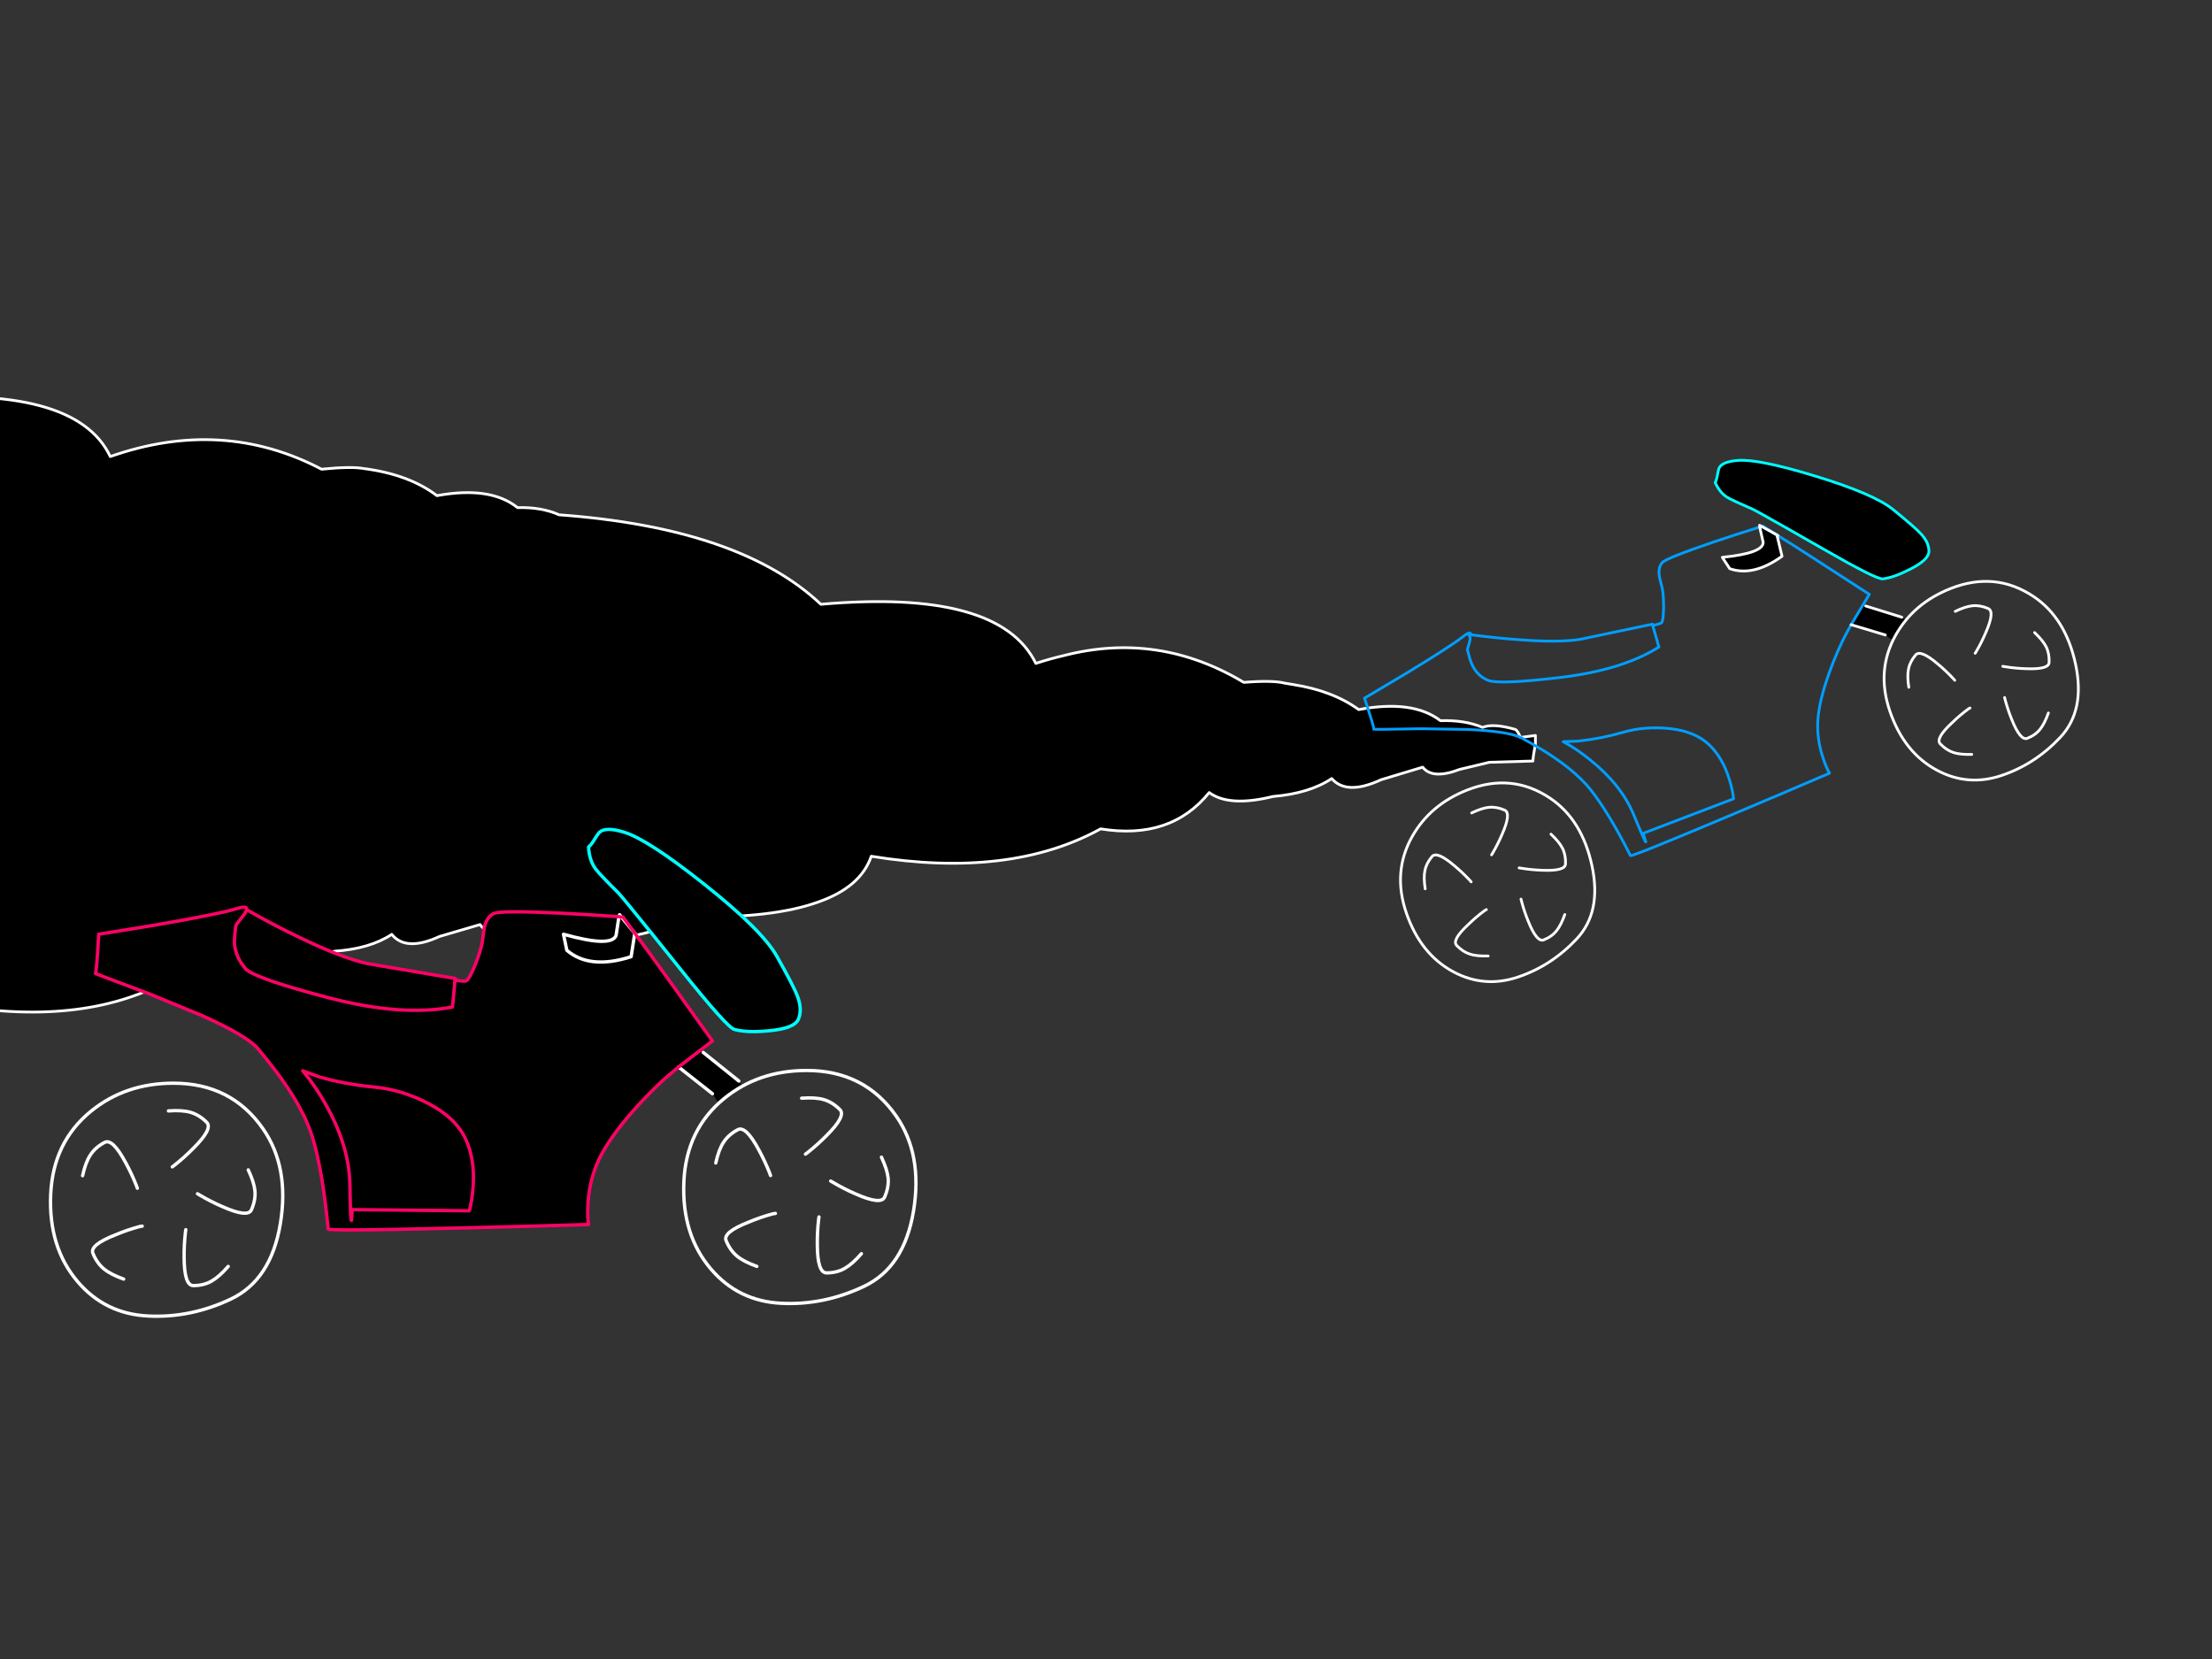 <?xml version="1.0" encoding="utf-8"?>
<svg id="EdithAnim11" image-rendering="inherit" baseProfile="basic" version="1.1" x="0px" y="0px" width="800" height="600" xmlns="http://www.w3.org/2000/svg" xmlns:xlink="http://www.w3.org/1999/xlink">
  <rect width="100%" height="100%" fill="#333333" stroke="none"/>
  <defs>
    <g id="Bike-Wheel" overflow="visible">
      <path id="Layer5_0_1_STROKES" stroke="#FFF" stroke-width="1" stroke-linejoin="round" stroke-linecap="round" fill="none" d="M2.05 -34.85Q-12.35 -34.85 -22.65 -26.45 -34 -17.2 -34.7 -1.55 -35.4 14.3 -26.6 24.6 -18.4 34.2 -5.6 34.85 7.15 35.5 19.2 29.8 31.25 24.1 34.05 7.25 36.85 -9.65 28.9 -21.15 19.4 -34.85 2.05 -34.85Z" test="Bike Wheel"/>
      <path id="Layer4_0_1_STROKES" stroke="#FFF" stroke-width="1" stroke-linejoin="round" stroke-linecap="round" fill="none" d="M.55 -26.55Q4.65 -26.85 7.1 -26.15 9.75 -25.4 12 -23.15 13.95 -21.25 8 -15.35 5.3 -12.6 2.25 -10.2 1.95 -10 1.7 -9.8M24.45 -8.9Q26.2 -5.15 26.45 -2.65 26.7 .1 25.4 3.05 24.35 5.5 16.7 2.1 13.2 .6 9.85 -1.4 9.5 -1.6 9.25 -1.75M18.45 20Q15.75 23.1 13.55 24.35 11.2 25.75 8 25.75 5.3 25.75 5.25 17.4 5.2 13.55 5.65 9.7 5.7 9.35 5.75 9M-25.15 -7.15Q-24.25 -11.2 -22.85 -13.3 -21.4 -15.6 -18.6 -17.1 -16.2 -18.45 -12.25 -11.05 -10.4 -7.65 -9 -4.1 -8.9 -3.7 -8.75 -3.4M-12.85 23.8Q-16.75 22.4 -18.7 20.8 -20.85 19.05 -22.05 16.1 -23.1 13.6 -15.3 10.55 -11.75 9.05 -8 8.05 -7.65 8 -7.3 7.95" test="Bike Wheel"/>
    </g>
  </defs>
  <g id="19_Motorbikesf70r1" overflow="visible">
    <g id="Smokef10r1">
      <path fill="#000" stroke="none" d="M158.014,179.259 Q147.891,171.566 131.514,169.453 127.009,168.621 116.303,169.695 80.422,150.915 39.877,165.121 27.422,138.684 -36.92,144.505 -68.084,113.978 -146.895,110.374 -146.895,243.881 -146.895,377.387 -123.522,400.256 -82.023,383.001 -26.161,385.253 -19.377,363.008 29.383,371.913 60.918,354.553 85.51,359.058 98.707,342.218 105.597,347.727 121.073,344.019 133.952,343.084 141.69,337.921 146.778,344.297 158.968,338.683 166.282,336.535 173.596,334.387 176.829,339.099 186.528,335.426 189.125,334.837 191.722,334.248 214.618,346.895 250.181,331.58 279.49,332.134 295.867,326.244 311.29,320.873 315.106,309.681 365.244,317.824 398.051,299.771 423.385,303.895 437.324,286.639 444.532,291.975 460.379,288.06 473.576,286.951 481.632,281.58 487.038,287.782 499.493,281.996 507.019,279.744 514.545,277.457 518.043,282.031 527.954,278.254 533.307,276.972 538.66,275.69 546.557,275.482 554.401,275.239 554.401,274.096 554.878,271.532 555.09,270.354 555.302,269.175 555.302,267.582 555.302,265.988 552.599,266.369 549.896,266.715 548.783,263.978 547.882,263.77 539.932,261.518 536.222,263.077 529.703,260.34 520.958,260.652 510.994,252.959 491.384,256.632 482.003,249.806 467.534,247.554 466.103,247.277 464.619,247.069 460.326,245.96 449.832,246.791 418.88,228.254 384.642,237.124 379.66,238.268 374.625,239.931 361.428,212.904 296.874,218.552 267.671,190.97 202.216,186.189 195.803,183.347 187.164,183.59 177.412,175.724 158.014,179.259Z" test="Smoke" vector-effect="non-scaling-stroke" stroke-width="1"/>
      <path id="Layer1_0_1_STROKES" stroke="#FFF" stroke-width="1" stroke-linejoin="round" stroke-linecap="round" fill="none" d="M554.401,275.239 Q546.557,275.482 538.66,275.69 533.307,276.972 527.954,278.254 518.043,282.031 514.545,277.457 507.019,279.744 499.493,281.996 487.038,287.782 481.632,281.58 473.576,286.951 460.379,288.06 444.532,291.975 437.324,286.639 423.385,303.895 398.051,299.771 365.244,317.824 315.106,309.681 311.29,320.873 295.867,326.244 279.49,332.134 250.181,331.58 214.618,346.895 191.722,334.248 189.125,334.837 186.528,335.426 176.829,339.099 173.596,334.387 166.282,336.535 158.968,338.683 146.778,344.297 141.69,337.921 133.952,343.084 121.073,344.019 105.597,347.727 98.707,342.218 85.51,359.058 60.918,354.553 29.383,371.913 -19.377,363.008 -26.161,385.253 -82.023,383.001 -123.522,400.256 -146.895,377.387 -146.895,243.881 -146.895,110.374 -68.084,113.978 -36.92,144.505 27.422,138.684 39.877,165.121 80.422,150.915 116.303,169.695 127.009,168.621 131.514,169.453 147.891,171.566 158.014,179.259 177.412,175.724 187.164,183.59 195.803,183.347 202.216,186.189 267.671,190.97 296.874,218.552 361.428,212.904 374.625,239.931 379.66,238.268 384.642,237.124 418.88,228.254 449.832,246.791 460.326,245.96 464.619,247.069 466.103,247.277 467.534,247.554 482.003,249.806 491.384,256.632 510.994,252.959 520.958,260.652 529.703,260.34 536.222,263.077 539.932,261.518 547.882,263.77 548.783,263.978 549.896,266.715 552.599,266.369 555.302,265.988 555.302,267.582 555.302,269.175 555.09,270.354 554.878,271.532 554.401,274.096 554.401,275.239Z" test="Smoke" vector-effect="non-scaling-stroke"/>
    </g>
    <g id="MotorBikeBluef10r1">
      <g id="BlueBikeContainer">
        <path fill="#000" stroke="none" d="M674.776,219.172 L673.861,218.62 669.486,225.926 681.854,229.651 684.174,231.316 Q687.28,227.133 689.354,224.283 L687.81,223.226 674.776,219.172 M637.675,196.129 Q637.774,200.064 622.899,201.568 L625.586,205.666 Q634.116,208.645 644.495,201.178 L642.645,193.474 637.15,190.428 Q636.76,190.528 636.416,190.609 L637.675,196.129 M656.498,172.181 Q636.052,165.942 628.598,166.513 622.814,166.963 621.734,169.268 621.48,169.851 621.164,171.64 620.894,173.411 620.322,174.55 622.055,178.271 624.737,179.901 626.698,181.062 633.678,184.061 634.636,184.495 639.219,187.09 639.281,187.103 639.284,187.118 645.723,190.694 659.061,198.345 678.634,209.599 680.9,209.352 684.725,208.974 690.718,205.917 697.577,202.466 697.621,199.441 697.676,196.305 694.835,193.181 692.732,190.84 684.677,184.29 677.73,178.646 656.498,172.181Z" test="BlueBikeContainer" vector-effect="non-scaling-stroke" stroke-width="1"/>
        <path id="Layer3_0_1_STROKES" stroke="#0FF" stroke-width="1" stroke-linejoin="round" stroke-linecap="round" fill="none" d="M620.322,174.55 Q620.894,173.411 621.164,171.64 621.48,169.851 621.734,169.268 622.814,166.963 628.598,166.513 636.052,165.942 656.498,172.181 677.73,178.646 684.677,184.29 692.732,190.84 694.835,193.181 697.676,196.305 697.621,199.441 697.577,202.466 690.718,205.917 684.725,208.974 680.9,209.352 678.634,209.599 659.061,198.345 645.723,190.694 639.317,187.132 639.281,187.103 639.243,187.08 634.636,184.495 633.678,184.061 626.698,181.062 624.737,179.901 622.055,178.271 620.322,174.55Z" test="BlueBikeContainer" vector-effect="non-scaling-stroke"/>
        <path id="Layer3_0_2_STROKES" stroke="#009EFF" stroke-width="1" stroke-linejoin="round" stroke-linecap="round" fill="none" d="M636.416,190.609 Q628.338,193.144 620.082,195.91 602.315,201.935 601.118,203.534 599.81,205.123 600.028,207.722 600.16,209.013 601.042,212.21 601.633,214.394 601.671,219.266 601.634,224.221 600.942,225.192 600.714,225.545 597.832,226.228 597.77,226.236 597.707,226.25 L598.436,228.648 Q599.301,231.53 599.956,234.011 586.881,242.271 564.586,244.977 542.272,247.637 538.281,246.093 534.29,244.549 532.319,240.223 531.695,238.911 530.733,235.101 530.67,234.803 531.388,232.534 532.134,230.2 531,229.447 531.986,229.348 531.958,229.275 531.6,228.191 528.764,230.506 524.709,233.712 508.722,243.441 500.686,248.268 493.49,252.496 497.168,263.615 496.842,263.743 496.517,263.872 514.112,263.552 530.759,263.821 531.028,263.823 546.02,264.528 550.469,266.965 554.17,269 557.277,270.892 557.638,271.126 558.045,271.341 560.745,273.017 562.964,274.561 566.957,277.339 570.05,280.15 570.946,280.925 571.749,281.737 573.585,283.538 575.042,285.328 581.566,293.446 589.68,309.425 589.918,310.029 625.841,294.872 643.764,287.335 661.68,279.64 660.567,277.768 659.499,274.644 657.316,268.415 657.379,262.161 657.453,255.526 660.784,245.569 663.095,238.752 666.025,232.551 666.092,232.31 666.223,232.098 667.349,229.775 669.486,225.926 L673.861,218.62 676.071,214.957 Q664.023,207.137 656.501,202.279 656.465,202.253 656.427,202.228 646.355,195.745 644.43,194.598 L643.006,193.708 M637.15,190.428 Q637.336,190.355 637.568,190.263 L642.645,193.474 M637.15,190.428 Q636.76,190.528 636.416,190.609 M531,229.447 Q541.234,230.807 549.731,231.383 563.904,232.465 571.622,231.199 L597.663,225.73 M565.365,268.246 L567.928,269.707 Q571.691,272.039 575.165,274.861 586.408,283.915 590.839,294.63 595.271,305.345 595.239,304.445 L594.254,301.396 626.978,288.893 Q626.634,285.699 625.394,281.729 622.914,273.791 617.92,269.151 612.861,264.483 603.884,263.505 594.86,262.545 586.866,264.886 578.808,267.198 570.656,268.043 L565.365,268.246Z" test="BlueBikeContainer" vector-effect="non-scaling-stroke"/>
        <path id="Layer3_0_3_STROKES" stroke="#FFF" stroke-width="1" stroke-linejoin="round" stroke-linecap="round" fill="none" d="M643.006,193.708 L642.645,193.474 644.495,201.178 Q634.116,208.645 625.586,205.666 L622.899,201.568 Q637.774,200.064 637.675,196.129 L636.416,190.609 636.382,189.978 637.15,190.428 642.645,193.474 M687.81,223.226 L674.776,219.172 M669.486,225.926 L681.854,229.651" test="BlueBikeContainer" vector-effect="non-scaling-stroke"/>
        <use xlink:href="#Bike-Wheel" transform="matrix(.93 -.366 .366 .93 716.35 246)"/>
        <use xlink:href="#Bike-Wheel" transform="matrix(.93 -.366 .366 .93 541.45 318.9)"/>
      </g>
    </g>
    <g id="MotorBikePinkf0r1">
      <path fill="#000" stroke="none" d="M84.804,341.261 Q85.106,346 88.911,350.502 92.716,354.005 118.99,360.891 145.264,367.716 163.626,364.213 163.988,361.132 164.29,357.508 L164.532,354.488 Q164.609,354.5 164.653,354.488 L164.713,353.884 133.003,348.509 Q123.762,346.516 108.3,339.026 98.998,334.617 89.213,329 89.032,329.906 87.16,332.201 85.348,334.436 85.287,334.798 84.683,339.509 84.804,341.261 M254.347,380.642 L253.562,379.615 245.408,385.896 257.669,395.56 259.541,398.46 Q264.887,395.129 268.48,392.842 L267.212,390.97 254.347,380.642 M222.818,338.301 Q221.187,342.771 203.792,337.878 L205,343.677 Q213.275,350.804 228.254,346 L229.583,337.516 224.751,331.657 Q224.268,331.597 223.845,331.536 L222.818,338.301 M203.792,337.878 Q221.187,342.771 222.818,338.301 L223.845,331.536 Q213.637,330.812 203.128,330.268 180.478,329.181 178.424,330.449 176.25,331.657 175.344,334.677 174.921,336.187 174.498,340.174 174.196,342.892 172.082,348.388 169.847,353.945 168.639,354.73 168.226,355.026 164.653,354.488 164.609,354.5 164.532,354.488 L164.29,357.508 Q163.988,361.132 163.626,364.213 145.264,367.716 118.99,360.891 92.716,354.005 88.911,350.502 85.106,346 84.804,341.261 84.683,339.509 85.287,334.798 85.348,334.436 87.16,332.201 89.032,329.906 89.213,329 89.243,328.882 89.213,328.758 89.321,327.41 85.106,328.758 79.126,330.57 56.839,334.436 45.665,336.308 35.699,337.878 34.914,352.012 34.491,352.012 34.068,352.012 54,359.441 72.603,367.112 72.905,367.233 89.455,374.662 93.381,379.373 96.642,383.299 99.3,386.802 99.602,387.225 99.964,387.648 101.598,389.838 102.984,391.816 103.067,391.963 103.105,392.057 103.625,392.774 104.072,393.446 107.333,398.339 109.568,402.869 110.232,404.137 110.776,405.406 112.044,408.244 112.89,410.902 116.635,422.922 118.688,444.484 118.688,444.813 126.963,444.786 127.039,444.817 127.084,444.786 138.613,444.784 165.8,444.122 167.763,444.076 169.726,444.001 191.264,443.517 212.852,442.854 212.429,440.256 212.61,436.27 212.912,428.297 215.751,421.291 218.771,413.862 226.925,404.137 232.542,397.493 238.582,391.816 238.764,391.574 239.005,391.393 241.3,389.279 245.408,385.896 L253.562,379.615 257.669,376.474 Q247.58,362.345 241.24,353.522 241.241,353.506 241.18,353.462 232.75,341.711 231.093,339.57 L229.885,337.939 229.583,337.516 228.254,346 Q213.275,350.804 205,343.677 L203.792,337.878 M154.989,399.124 Q164.653,404.198 168.277,411.687 171.84,419.116 171.116,429.143 170.753,434.156 169.726,437.901 L127.386,437.478 127.144,441.344 Q126.782,442.37 126.54,428.358 126.299,414.345 117.662,399.184 115.004,394.473 111.803,390.185 L109.447,387.286 115.608,389.52 Q125.151,392.178 135.238,393.144 145.264,394.05 154.989,399.124 M168.277,411.687 Q164.653,404.198 154.989,399.124 145.264,394.05 135.238,393.144 125.151,392.178 115.608,389.52 L109.447,387.286 111.803,390.185 Q115.004,394.473 117.662,399.184 126.299,414.345 126.54,428.358 126.782,442.37 127.144,441.344 L127.386,437.478 169.726,437.901 Q170.753,434.156 171.116,429.143 171.84,419.116 168.277,411.687 M254.588,319.698 Q234.354,303.632 225.717,300.974 219.013,298.92 216.778,301.034 216.234,301.578 215.087,303.45 214,305.323 212.852,306.35 213.154,311.302 215.449,314.322 217.14,316.497 223.664,322.96 224.549,323.872 228.556,328.818 228.62,328.861 228.616,328.879 234.276,335.751 245.891,350.26 262.924,371.582 265.581,372.306 270.051,373.575 278.144,372.79 287.386,371.944 288.775,368.562 290.224,365.058 288.412,360.287 287.084,356.723 280.923,345.791 275.608,336.368 254.588,319.698Z" test="RedBike container" stroke-width="1.208"/>
      <path id="Layer2_0_1_STROKES" stroke="#0FF" stroke-width="1.208" stroke-linejoin="round" stroke-linecap="round" fill="none" d="M212.852,306.35 Q214,305.323 215.087,303.45 216.234,301.578 216.778,301.034 219.013,298.92 225.717,300.974 234.354,303.632 254.588,319.698 275.608,336.368 280.923,345.791 287.084,356.723 288.412,360.287 290.224,365.058 288.775,368.562 287.386,371.944 278.144,372.79 270.051,373.575 265.581,372.306 262.924,371.582 245.891,350.26 234.276,335.751 228.647,328.909 228.62,328.861 228.586,328.818 224.549,323.872 223.664,322.96 217.14,316.497 215.449,314.322 213.154,311.302 212.852,306.35Z" test="RedBike container"/>
      <path id="Layer2_0_2_STROKES" stroke="#FFF" stroke-width="1.208" stroke-linejoin="round" stroke-linecap="round" fill="none" d="M229.583,337.516 L228.254,346 Q213.275,350.804 205,343.677 L203.792,337.878 Q221.187,342.771 222.818,338.301 L223.845,331.536 M229.885,337.939 L229.583,337.516 224.751,331.657 M223.845,331.536 L224.086,330.812 224.751,331.657 M267.212,390.97 L254.347,380.642 M245.408,385.896 L257.669,395.56" test="RedBike container"/>
      <path id="Layer2_0_3_STROKES" stroke="#FF0265" stroke-width="1.208" stroke-linejoin="round" stroke-linecap="round" fill="none" d="M223.845,331.536 Q213.637,330.812 203.128,330.268 180.478,329.181 178.424,330.449 176.25,331.657 175.344,334.677 174.921,336.187 174.498,340.174 174.196,342.892 172.082,348.388 169.847,353.945 168.639,354.73 168.226,355.026 164.683,354.519 164.609,354.5 164.532,354.488 L164.29,357.508 Q163.988,361.132 163.626,364.213 145.264,367.716 118.99,360.891 92.716,354.005 88.911,350.502 85.106,346 84.804,341.261 84.683,339.509 85.287,334.798 85.348,334.436 87.16,332.201 89.032,329.906 89.213,329 89.243,328.882 89.243,328.788 89.321,327.41 85.106,328.758 79.126,330.57 56.839,334.436 45.665,336.308 35.699,337.878 34.914,352.012 34.491,352.012 34.068,352.012 54,359.441 72.603,367.112 72.905,367.233 89.455,374.662 93.381,379.373 96.642,383.299 99.3,386.802 99.602,387.225 99.964,387.648 101.598,389.838 102.984,391.846 103.067,391.963 103.135,392.087 103.625,392.774 104.072,393.446 107.333,398.339 109.568,402.869 110.232,404.137 110.776,405.406 112.044,408.244 112.89,410.902 116.635,422.922 118.688,444.484 118.688,444.813 126.963,444.817 127.039,444.817 127.114,444.817 138.613,444.784 165.8,444.122 167.763,444.076 169.726,444.031 191.264,443.517 212.852,442.854 212.429,440.256 212.61,436.27 212.912,428.297 215.751,421.291 218.771,413.862 226.925,404.137 232.542,397.493 238.582,391.816 238.764,391.574 239.005,391.393 241.3,389.279 245.408,385.896 L253.562,379.615 257.669,376.474 Q247.58,362.345 241.27,353.552 241.241,353.506 241.21,353.462 232.75,341.711 231.093,339.57 L229.885,337.939 M223.845,331.536 Q224.268,331.597 224.751,331.657 224.992,331.657 225.294,331.657 L229.583,337.516 M89.213,329 Q98.998,334.617 108.3,339.026 123.762,346.516 133.003,348.509 L164.713,353.884 M111.803,390.185 Q115.004,394.473 117.662,399.184 126.299,414.345 126.54,428.358 126.782,442.37 127.144,441.344 L127.386,437.478 169.726,437.901 Q170.753,434.156 171.116,429.143 171.84,419.116 168.277,411.687 164.653,404.198 154.989,399.124 145.264,394.05 135.238,393.144 125.151,392.178 115.608,389.52 L109.477,387.286 111.803,390.185Z" test="RedBike container"/>
      <use xlink:href="#Bike-Wheel" transform="matrix(1.208 0 0 1.208 289.25 429.25)"/>
      <use xlink:href="#Bike-Wheel" transform="matrix(1.208 0 0 1.208 60.25 433.85)"/>
    </g>
  </g>
</svg>